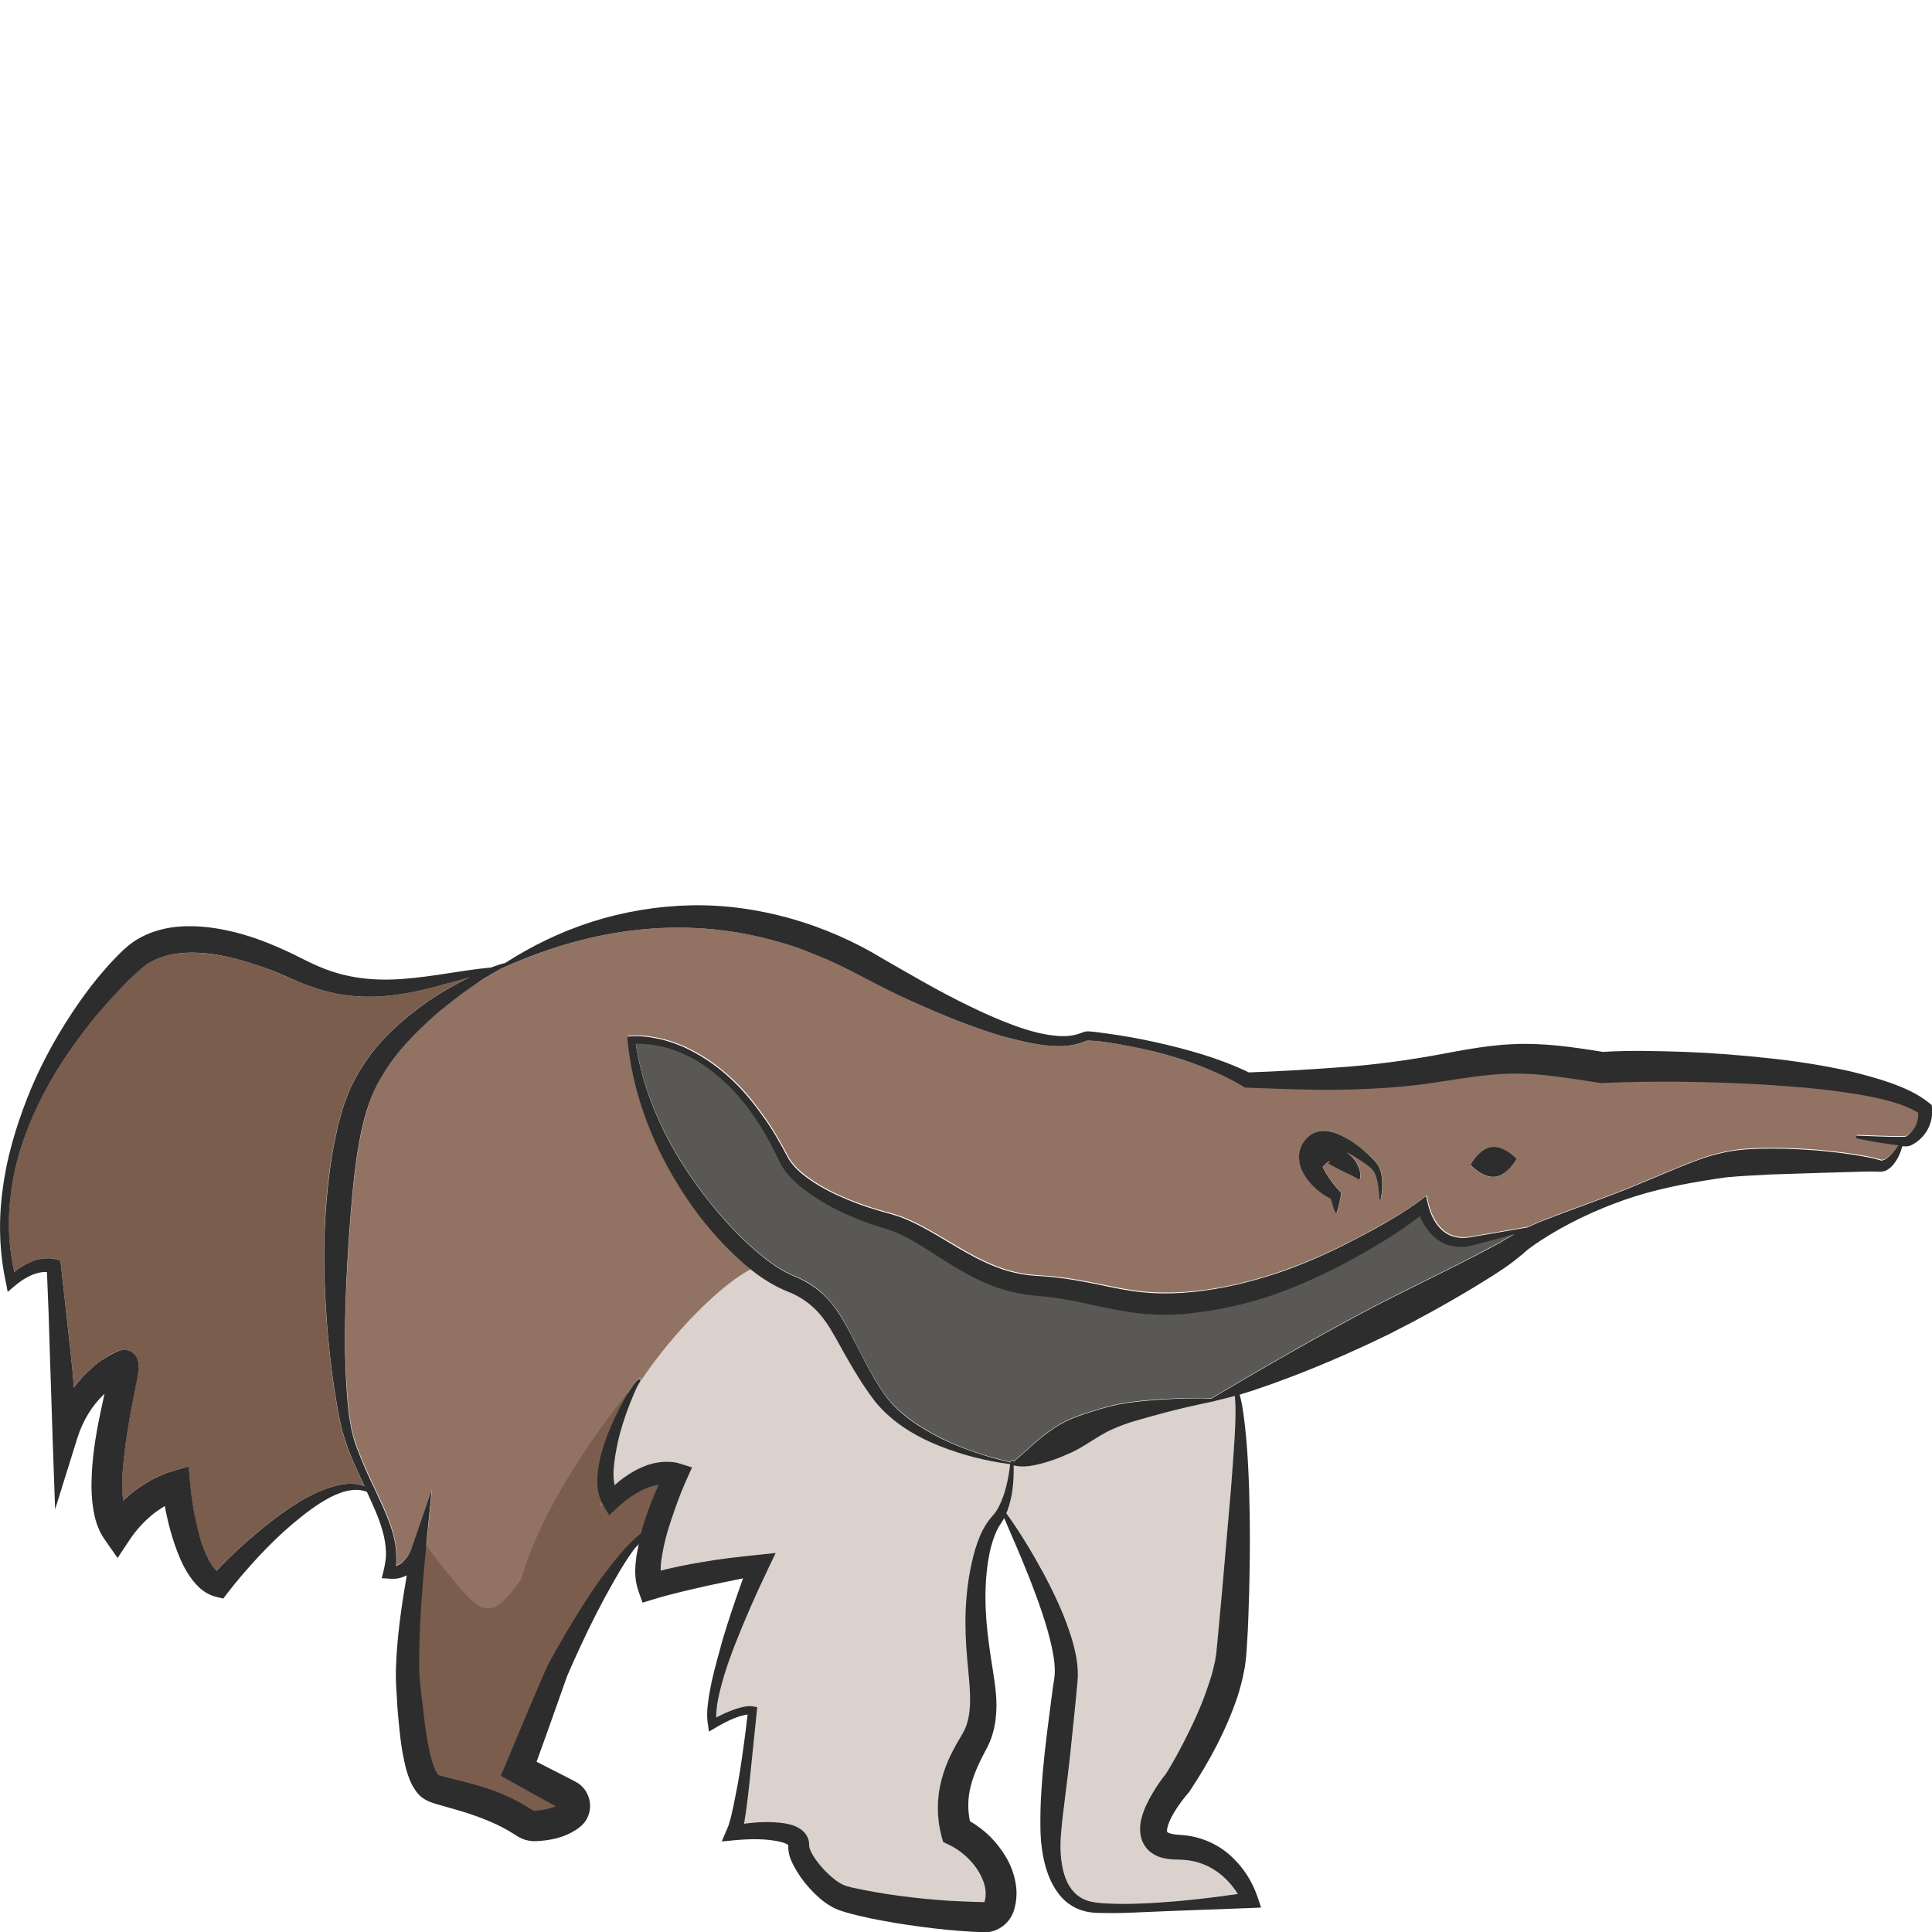 <?xml version="1.0" encoding="utf-8"?>
<!-- Generator: Adobe Illustrator 24.1.2, SVG Export Plug-In . SVG Version: 6.00 Build 0)  -->
<svg version="1.1" id="Layer_1" xmlns="http://www.w3.org/2000/svg" xmlns:xlink="http://www.w3.org/1999/xlink" x="0px" y="0px"
	 viewBox="0 0 128 128" style="enable-background:new 0 0 128 128;" xml:space="preserve">
<style type="text/css">
	.st0{fill:#595855;}
	.st1{fill:#917263;}
	.st2{fill:#7A5D4D;}
	.st3{fill:#DBD2CE;}
	.st4{fill:#2D2D2D;}
</style>
<g>
	<path class="st0" d="M95.23,82.1c-0.54-0.41-0.92-0.94-1.17-1.54c-1.42,1.12-2.93,2-4.48,2.85c-1.7,0.93-3.48,1.75-5.33,2.39
		c-1.85,0.64-3.79,1.05-5.76,1.22c-0.99,0.09-1.99,0.07-2.98-0.03c-0.99-0.1-1.96-0.3-2.9-0.51c-0.94-0.21-1.84-0.41-2.76-0.53
		c-0.47-0.07-0.91-0.1-1.4-0.15c-0.51-0.04-1.02-0.13-1.51-0.26c-2-0.51-3.69-1.63-5.29-2.64c-0.8-0.51-1.6-0.99-2.43-1.33
		c-0.21-0.07-0.41-0.14-0.64-0.22c-0.23-0.07-0.47-0.14-0.7-0.22c-0.47-0.15-0.92-0.33-1.37-0.52c-0.9-0.39-1.78-0.84-2.61-1.38
		c-0.81-0.56-1.63-1.17-2.17-2.11l-0.01-0.01l-0.01-0.01c-0.49-1.02-0.99-2.04-1.64-2.98c-0.63-0.94-1.36-1.81-2.19-2.57
		c-0.83-0.75-1.76-1.41-2.79-1.84c-0.94-0.4-1.97-0.62-2.97-0.58c0.48,3.17,1.84,6.14,3.61,8.75c0.92,1.34,1.94,2.61,3.07,3.77
		c0.56,0.58,1.16,1.12,1.78,1.62c0.62,0.49,1.28,0.94,1.96,1.22c0.82,0.32,1.62,0.81,2.24,1.48c0.63,0.66,1.08,1.43,1.47,2.17
		c0.78,1.48,1.47,2.98,2.4,4.29c0.94,1.26,2.34,2.16,3.78,2.88c1.43,0.7,2.97,1.2,4.54,1.55c0-0.01,0-0.02,0-0.03l0-0.01
		c0.01-0.05,0.05-0.09,0.11-0.09c0.04,0.01,0.08,0.04,0.08,0.08c0.89-0.74,1.68-1.57,2.67-2.21c0.98-0.69,2.2-1.01,3.39-1.37
		c1.23-0.35,2.42-0.43,3.6-0.53c1.15-0.06,2.28-0.11,3.43-0.07c3.59-2.12,7.17-4.18,10.83-6.11c1.85-0.95,3.72-1.86,5.57-2.79
		c0.92-0.47,1.84-0.95,2.73-1.43l0.62-0.37c0.12-0.07,0.24-0.14,0.35-0.21l-2.7,0.71C96.9,82.69,95.93,82.63,95.23,82.1z"/>
	<path class="st1" d="M25.36,71.21c-0.95,1.51-1.35,3.26-1.66,5.11c-0.28,1.84-0.44,3.72-0.56,5.6c-0.26,3.76-0.43,7.59-0.05,11.35
		c0.04,0.47,0.14,0.93,0.21,1.39l0.17,0.66c0.06,0.22,0.16,0.44,0.23,0.66c0.33,0.88,0.72,1.75,1.13,2.6
		c0.41,0.86,0.83,1.73,1.13,2.68c0.25,0.76,0.37,1.61,0.3,2.45c0.01,0,0.02,0,0.03-0.01c0.14-0.06,0.28-0.13,0.4-0.24
		c0.12-0.11,0.23-0.24,0.33-0.38c0.09-0.14,0.19-0.32,0.23-0.45l1.37-3.97l-0.41,4.23c-0.25,2.56-0.44,5.18-0.42,7.68
		c0.01,0.31,0.03,0.6,0.06,0.9l0.11,0.97l0.23,1.91c0.09,0.63,0.19,1.25,0.33,1.83c0.07,0.29,0.15,0.57,0.25,0.82
		c0.09,0.26,0.22,0.45,0.29,0.55c0.01,0,0.02,0.01,0.02,0.02c0.12,0.04,0.24,0.08,0.38,0.11l0.91,0.23
		c0.63,0.16,1.28,0.33,1.93,0.54c0.65,0.21,1.29,0.48,1.91,0.8c0.31,0.16,0.62,0.34,0.92,0.53l0.19,0.12
		c0.02,0.01,0.04,0.02,0.05,0.02c0.04,0.01,0,0.01,0.06,0.01c0.52-0.03,1.02-0.13,1.41-0.3l-1.2-0.66l-1.69-0.94l-0.75-0.42
		l0.32-0.75c0.6-1.42,1.18-2.85,1.79-4.27l0.92-2.14c0.37-0.72,0.75-1.37,1.14-2.05c0.78-1.34,1.59-2.66,2.51-3.92
		c0.79-1.03,1.58-2.1,2.61-2.93c0.05-0.17,0.09-0.34,0.14-0.51c0.2-0.65,0.42-1.28,0.68-1.9c0.11-0.27,0.23-0.54,0.35-0.81
		c-0.3,0.05-0.6,0.14-0.9,0.26c-0.33,0.13-0.64,0.33-0.94,0.53c-0.3,0.21-0.59,0.46-0.88,0.71l-0.56,0.51l-0.36-0.59
		c-0.51-0.85-0.46-1.71-0.37-2.45c0.11-0.76,0.31-1.47,0.57-2.15c0.26-0.68,0.56-1.34,0.89-1.98c0.17-0.32,0.33-0.64,0.53-0.94
		c0.1-0.15,0.19-0.3,0.3-0.45c0.05-0.07,0.1-0.15,0.16-0.22l0.09-0.11c0.04-0.04,0.1-0.09,0.15-0.12c0.03-0.02,0.08-0.01,0.1,0.02
		c0.01,0.02,0.01,0.04,0.01,0.06l-0.04,0.1c-0.01,0.03-0.02,0.04-0.04,0.07l-0.06,0.11c-0.04,0.07-0.08,0.15-0.12,0.23
		c-0.08,0.16-0.14,0.32-0.21,0.48c-0.13,0.33-0.27,0.65-0.39,0.98c-0.24,0.66-0.45,1.33-0.61,2c-0.15,0.67-0.27,1.35-0.31,2.01
		c-0.02,0.34,0,0.67,0.07,0.97c0.1-0.1,0.21-0.19,0.32-0.28c0.35-0.27,0.71-0.54,1.13-0.74c0.41-0.21,0.85-0.39,1.33-0.47
		c0.24-0.04,0.49-0.07,0.74-0.06c0.27,0.01,0.48,0.01,0.85,0.13l0.76,0.24l-0.36,0.8c-0.25,0.56-0.49,1.16-0.7,1.75
		c-0.21,0.59-0.42,1.19-0.59,1.79c-0.17,0.6-0.3,1.2-0.38,1.78c-0.04,0.25-0.05,0.49-0.05,0.72c0.91-0.23,1.81-0.41,2.71-0.56
		c1.22-0.22,2.44-0.35,3.67-0.48l1.24-0.13l-0.52,1.09c-0.79,1.64-1.53,3.33-2.2,5.04c-0.33,0.85-0.64,1.72-0.87,2.6
		c-0.19,0.72-0.36,1.48-0.35,2.17c0.29-0.15,0.59-0.3,0.9-0.42c0.23-0.09,0.47-0.18,0.72-0.24c0.12-0.03,0.25-0.06,0.39-0.08
		c0.15-0.01,0.25-0.03,0.47,0.01l0.24,0.05l-0.03,0.27l-0.42,4.09c-0.07,0.68-0.14,1.36-0.23,2.05c-0.04,0.34-0.09,0.69-0.15,1.03
		c-0.02,0.09-0.04,0.19-0.05,0.28c0.88-0.12,1.78-0.17,2.75-0.02c0.32,0.07,0.65,0.13,1.02,0.39c0.18,0.13,0.4,0.35,0.5,0.68
		c0.05,0.15,0.05,0.33,0.05,0.46c0.01,0.02,0.01,0.02,0.01,0.04c0.02,0.11,0.12,0.33,0.23,0.52c0.11,0.2,0.26,0.4,0.41,0.59
		c0.31,0.38,0.67,0.74,1.04,1.03c0.19,0.14,0.38,0.27,0.56,0.35c0.09,0.05,0.18,0.07,0.26,0.1c0.11,0.03,0.23,0.06,0.35,0.09
		c1.02,0.22,2.09,0.41,3.16,0.55c1.07,0.14,2.15,0.25,3.22,0.32c0.54,0.04,1.07,0.06,1.61,0.07l0.76,0.01
		c0.01,0,0.02-0.01,0.03-0.03c0-0.01,0.01-0.02,0.01-0.03c0-0.02,0.03-0.15,0.05-0.22c0.01-0.17,0.03-0.35,0-0.53
		c-0.05-0.37-0.19-0.78-0.42-1.16c-0.44-0.77-1.18-1.43-1.94-1.8l-0.45-0.22l-0.12-0.45c-0.3-1.17-0.3-2.47,0.01-3.63
		c0.15-0.58,0.36-1.14,0.61-1.66c0.13-0.26,0.26-0.51,0.4-0.76l0.39-0.67c0.86-1.43,0.38-3.57,0.25-5.72
		c-0.15-2.17-0.03-4.38,0.59-6.5c0.17-0.53,0.36-1.06,0.66-1.55c0.07-0.12,0.16-0.24,0.24-0.36l0.27-0.33
		c0.15-0.17,0.28-0.37,0.4-0.59c0.42-0.83,0.63-1.83,0.75-2.81c-1.61-0.2-3.2-0.61-4.73-1.22c-1.55-0.62-3.05-1.51-4.18-2.87
		c-1.05-1.36-1.87-2.85-2.66-4.28c-0.4-0.71-0.82-1.38-1.36-1.9c-0.53-0.53-1.17-0.92-1.89-1.19c-1.69-0.71-2.95-1.87-4.15-3.08
		c-1.18-1.23-2.21-2.58-3.08-4.03c-1.76-2.88-2.98-6.13-3.3-9.5l-0.02-0.25l0.24-0.02c0.6-0.04,1.18,0.03,1.76,0.15
		c0.58,0.11,1.13,0.3,1.67,0.53c1.06,0.47,2.05,1.12,2.92,1.89c0.88,0.76,1.64,1.66,2.31,2.61c0.7,0.93,1.26,1.95,1.81,2.98
		l-0.01-0.02c0.46,0.74,1.25,1.29,2.03,1.77c0.8,0.47,1.66,0.86,2.54,1.18c0.44,0.16,0.88,0.31,1.33,0.44
		c0.22,0.07,0.45,0.13,0.67,0.19c0.23,0.06,0.49,0.14,0.73,0.22c0.96,0.35,1.83,0.84,2.66,1.33c1.66,0.99,3.25,1.99,5,2.39
		c0.44,0.1,0.88,0.17,1.32,0.2c0.46,0.04,0.98,0.06,1.46,0.12c0.98,0.11,1.95,0.3,2.89,0.49c0.94,0.2,1.85,0.38,2.76,0.48
		c0.91,0.09,1.83,0.09,2.75,0.04c1.85-0.13,3.69-0.51,5.47-1.06c1.79-0.55,3.54-1.28,5.23-2.13c0.85-0.43,1.69-0.87,2.51-1.34
		c0.82-0.46,1.65-0.96,2.37-1.51l0.5-0.37l0.14,0.59c0.15,0.64,0.5,1.33,1,1.74c0.51,0.43,1.21,0.53,1.92,0.38l3.66-0.63
		c0.34-0.16,0.69-0.31,1.03-0.45c1.98-0.77,3.96-1.44,5.9-2.23l2.92-1.22c0.99-0.4,1.96-0.8,3.06-1.04c1.1-0.25,2.16-0.28,3.23-0.28
		c1.06-0.01,2.11,0.05,3.16,0.13c1.05,0.1,2.09,0.22,3.14,0.42c0.27,0.05,0.52,0.11,0.81,0.19c0.09,0.02,0.1,0.04,0.13,0.04
		c0.03,0.01,0.06,0.01,0.09,0.01c0.07-0.01,0.16-0.04,0.25-0.09c0.32-0.2,0.61-0.55,0.85-0.92c-0.93-0.11-1.83-0.28-2.73-0.45
		c-0.05-0.01-0.09-0.06-0.08-0.11c0.01-0.05,0.05-0.08,0.1-0.08c0.99,0.03,1.99,0.09,2.96,0.08c0.06,0,0.12,0,0.17-0.01l0.07-0.01
		c0-0.01-0.01,0,0.01,0c0.05-0.03,0.15-0.1,0.22-0.16c0.16-0.14,0.29-0.31,0.39-0.49c0.17-0.29,0.22-0.61,0.2-0.93
		c-0.64-0.39-1.41-0.65-2.19-0.85c-0.85-0.22-1.73-0.37-2.61-0.49c-1.76-0.27-3.55-0.4-5.35-0.52c-1.79-0.11-3.59-0.15-5.39-0.19
		c-1.79-0.02-3.6,0-5.36,0.08l-0.12,0.01l-0.1-0.02c-0.96-0.16-1.92-0.31-2.87-0.42c-0.95-0.12-1.88-0.2-2.81-0.19
		c-1.86,0.01-3.75,0.39-5.75,0.67c-1.99,0.27-3.99,0.37-5.98,0.4c-1.99,0.02-3.96-0.07-5.93-0.14l-0.14,0L82.39,72
		c-1.82-1.06-3.85-1.81-5.93-2.34c-1.04-0.26-2.1-0.46-3.16-0.61c-0.27-0.03-0.53-0.06-0.8-0.09c-0.13-0.01-0.27-0.02-0.38-0.02
		c-0.08,0-0.06,0-0.11,0.01l-0.17,0.06c-0.53,0.23-1.14,0.3-1.71,0.3c-1.14-0.01-2.23-0.27-3.3-0.55c-1.07-0.29-2.11-0.65-3.13-1.04
		c-1.03-0.39-2.04-0.82-3.03-1.27c-1-0.45-1.99-0.92-2.95-1.43c-0.98-0.51-1.88-0.99-2.85-1.42c-0.97-0.4-1.94-0.81-2.94-1.1
		c-2-0.61-4.08-0.96-6.18-1.03c-4.21-0.14-8.43,0.84-12.39,2.64c-0.01,0.01-0.03,0-0.04,0c-0.3,0.15-0.63,0.35-0.92,0.53
		c-0.4,0.24-0.8,0.5-1.19,0.76c-0.78,0.53-1.5,1.12-2.22,1.71C27.58,68.33,26.27,69.66,25.36,71.21z M98.82,76
		c0.84-0.11,1.65,0.79,1.65,0.79s-0.56,1.07-1.41,1.18c-0.84,0.11-1.65-0.79-1.65-0.79S97.98,76.11,98.82,76z M86.12,76.25
		c0.02-0.17,0.12-0.34,0.19-0.5c0.1-0.14,0.19-0.28,0.33-0.4c0.25-0.25,0.62-0.39,0.94-0.42c0.32-0.02,0.61,0.03,0.86,0.12
		c1,0.36,1.72,0.97,2.41,1.62c0.17,0.18,0.33,0.32,0.49,0.58c0.13,0.24,0.19,0.49,0.22,0.74c0.06,0.49,0.02,0.96-0.06,1.42
		c-0.01,0.04-0.04,0.06-0.07,0.05c-0.03-0.01-0.05-0.03-0.05-0.06v0c0-0.45-0.05-0.91-0.17-1.33c-0.06-0.21-0.15-0.4-0.26-0.55
		c-0.1-0.12-0.3-0.27-0.47-0.4c-0.39-0.28-0.81-0.55-1.24-0.77c0.22,0.17,0.42,0.35,0.58,0.59c0.12,0.17,0.21,0.37,0.27,0.58
		c0.05,0.22,0.09,0.46-0.02,0.67c-0.34-0.27-0.64-0.35-0.93-0.5c-0.29-0.14-0.57-0.29-0.83-0.43l-0.33-0.18
		c-0.03-0.02-0.02-0.01-0.01-0.02c-0.02,0,0.14-0.03,0.13-0.06c0.02-0.03-0.01-0.04-0.05-0.03c-0.08,0.03-0.21,0.13-0.32,0.25
		c-0.03,0.03-0.06,0.07-0.09,0.1c0.25,0.51,0.65,1.07,1.02,1.48l0.21,0.24l-0.01,0.08c-0.07,0.41-0.15,0.81-0.28,1.2
		c-0.01,0.04-0.05,0.05-0.08,0.04c-0.02-0.01-0.03-0.02-0.04-0.04l0-0.01c-0.12-0.3-0.21-0.6-0.29-0.89
		c-0.47-0.22-0.81-0.49-1.15-0.82c-0.35-0.37-0.68-0.8-0.86-1.38C86.08,76.93,86.03,76.6,86.12,76.25z"/>
	<path class="st2" d="M0.95,84.28c0.06-0.05,0.12-0.11,0.19-0.16c0.23-0.16,0.47-0.32,0.74-0.44c0.27-0.12,0.55-0.22,0.86-0.28
		c0.32-0.04,0.59-0.08,1,0.04L4,83.51l0.04,0.33l0.62,5.58c0.09,0.83,0.17,1.66,0.24,2.49c0.33-0.45,0.7-0.86,1.12-1.23
		c0.31-0.27,0.64-0.53,0.99-0.75c0.18-0.11,0.36-0.22,0.56-0.31l0.16-0.07l0.09-0.04l0.05-0.02l0.02-0.01l0.01,0l0.01,0
		c0.04-0.01,0.09-0.03,0.13-0.03c0.19-0.03,0.39-0.01,0.55,0.06c0.17,0.07,0.37,0.26,0.43,0.37c0.08,0.12,0.15,0.34,0.14,0.36
		c0.03,0.15,0.02,0.2,0.02,0.26c0,0.1-0.01,0.17-0.01,0.24c-0.06,0.47-0.13,0.8-0.2,1.17l-0.21,1.08c-0.28,1.42-0.5,2.84-0.62,4.23
		c-0.05,0.69-0.07,1.38-0.01,2.02c0.01,0.06,0.02,0.12,0.02,0.18c0.23-0.22,0.46-0.42,0.71-0.61c0.37-0.29,0.77-0.54,1.18-0.77
		c0.43-0.23,0.81-0.41,1.36-0.57l1.09-0.32l0.1,1.15c0.05,0.57,0.13,1.19,0.24,1.78c0.1,0.59,0.23,1.18,0.4,1.74
		c0.17,0.56,0.36,1.11,0.61,1.57c0.15,0.28,0.32,0.51,0.5,0.68c0.6-0.65,1.22-1.24,1.87-1.82c0.81-0.72,1.64-1.41,2.53-2.04
		c0.88-0.63,1.83-1.19,2.87-1.58c0.52-0.19,1.07-0.33,1.64-0.33c0.3,0,0.61,0.06,0.89,0.17c-0.34-0.74-0.7-1.48-1-2.25
		c-0.18-0.44-0.33-0.92-0.47-1.4c-0.1-0.48-0.23-0.95-0.3-1.43c-0.35-1.91-0.57-3.83-0.72-5.75c-0.14-1.93-0.23-3.86-0.16-5.8
		c0.06-1.94,0.23-3.87,0.59-5.81l0.3-1.45c0.14-0.48,0.25-0.96,0.42-1.44c0.19-0.47,0.34-0.97,0.59-1.41
		c0.12-0.23,0.23-0.46,0.36-0.68l0.41-0.64c1.14-1.68,2.65-2.99,4.23-4.1c0.8-0.55,1.64-1.02,2.5-1.46c0.07-0.04,0.14-0.07,0.21-0.1
		c-0.38,0.11-0.76,0.21-1.15,0.32c-0.98,0.27-1.97,0.55-2.99,0.73c-1.02,0.18-2.08,0.28-3.15,0.22c-1.07-0.06-2.13-0.28-3.14-0.63
		c-0.51-0.16-1.01-0.4-1.47-0.59c-0.45-0.2-0.91-0.4-1.36-0.57c-0.92-0.35-1.85-0.63-2.79-0.84c-1.85-0.4-3.86-0.44-5.25,0.45
		c-0.32,0.21-0.7,0.55-1.05,0.88c-0.35,0.33-0.7,0.69-1.03,1.05c-0.68,0.72-1.33,1.48-1.95,2.27c-1.23,1.58-2.32,3.28-3.22,5.08
		c-0.88,1.81-1.53,3.75-1.81,5.75c-0.14,1-0.19,2.01-0.14,3.01C0.66,82.69,0.78,83.49,0.95,84.28z"/>
	<path class="st3" d="M50.29,83.87c-2.22,0.61-8.35,6.74-10.1,12.05c-0.34,3,0.27,3.54,0.27,3.54s3.3-1.97,4.24-1.7
		c-1.48,2.45-2.36,6.47-1.82,7.22c3.3-0.82,7.27-1.29,7.54-1.09c-1.35,1.5-3.7,8.37-3.1,10.21c1.68-0.68,2.49-0.68,2.49-0.68
		s-0.47,6.94-1.08,7.76c2.36,0.07,3.7,0.07,4.24,1.97c1.28,1.57,6.26,3.95,9.15,3.54s4.38,1.02,4.38-0.75c0-1.77-3.23-4.22-3.5-5.17
		c0.34-1.43,2.89-5.45,2.36-7.15c-0.54-1.7-1.39-10.07-0.09-11.85c1.31-1.78,1.75-4.35,1.66-4.77c-0.89-0.22-5-1.15-6.89-2.75
		c-1.89-1.59-5.01-7.76-6.68-8.62C51.71,84.77,50.29,83.87,50.29,83.87z"/>
	<path class="st2" d="M41.63,92.26c-0.08,0.09-0.18,0.2-0.29,0.34c-1.43,1.74-5.48,7.24-6.79,12c-1.6,2.29-2.36,2.57-3.86,0.86
		c-1.51-1.72-2.64-3.34-2.64-3.34s-1.51,10.96-0.85,13.15c0.66,2.19,1.32,2.95,3.39,3.53c2.07,0.57,4.99,2,4.99,2l2.26-1.43
		l-3.2-2.57l5.75-12.86l3.11-2.57l0.66-3.91l-4.43,2.38L41.63,92.26z"/>
	<path class="st3" d="M80.41,92.83c-0.01,0-0.01,0.01-0.02,0.01c-1.15,0.24-2.3,0.49-3.42,0.8c-0.56,0.15-1.13,0.3-1.68,0.47
		c-0.57,0.16-1.05,0.34-1.57,0.57c-1.02,0.44-1.9,1.21-2.97,1.65c-0.53,0.23-1.09,0.45-1.69,0.61c-0.58,0.15-1.23,0.3-1.89,0.14
		c0.03,0.99-0.05,2-0.41,2.98c-0.02,0.06-0.05,0.12-0.08,0.18c0.88,1.24,1.68,2.54,2.41,3.88c0.78,1.45,1.48,2.96,1.98,4.6
		c0.22,0.82,0.42,1.72,0.33,2.7c-0.06,0.82-0.16,1.63-0.24,2.44c-0.16,1.62-0.33,3.24-0.54,4.85c-0.09,0.8-0.2,1.61-0.28,2.4
		c-0.08,0.77-0.1,1.54,0.01,2.29c0.11,0.74,0.35,1.46,0.83,1.96c0.23,0.25,0.53,0.44,0.87,0.55c0.33,0.11,0.72,0.15,1.11,0.18
		c1.58,0.09,3.2-0.01,4.81-0.14c1.35-0.12,2.7-0.29,4.05-0.48c-0.36-0.58-0.84-1.11-1.38-1.48c-0.72-0.51-1.54-0.77-2.41-0.79
		c-0.18-0.01-0.52,0.01-0.83-0.05c-0.32-0.05-0.68-0.13-1.06-0.38c-0.38-0.24-0.69-0.75-0.76-1.19c-0.08-0.45-0.01-0.81,0.06-1.14
		c0.17-0.64,0.43-1.15,0.72-1.63c0.29-0.49,0.58-0.92,0.95-1.37l-0.07,0.1c0.55-0.9,1.08-1.88,1.55-2.84
		c0.48-0.97,0.91-1.96,1.24-2.96c0.18-0.5,0.33-0.99,0.43-1.49c0.07-0.25,0.09-0.49,0.13-0.73c0.04-0.25,0.06-0.54,0.08-0.81
		l0.31-3.34l0.58-6.69c0.09-1.11,0.17-2.23,0.24-3.34c0.05-0.96,0.11-1.93,0.03-2.88C81.36,92.61,80.89,92.73,80.41,92.83z"/>
	<path class="st4" d="M0.51,85.59l0.46-0.39c0.19-0.16,0.39-0.31,0.59-0.44c0.21-0.12,0.42-0.24,0.63-0.32
		c0.22-0.08,0.44-0.14,0.65-0.16c0.09-0.01,0.18-0.01,0.27,0c0.08,1.75,0.14,3.5,0.19,5.24l0.18,5.59L3.65,100l1.47-4.71
		c0.35-1.13,0.96-2.16,1.8-2.94l-0.05,0.24c-0.32,1.45-0.63,2.93-0.75,4.47c-0.06,0.77-0.09,1.56-0.01,2.38
		c0.09,0.81,0.23,1.71,0.84,2.58l0.84,1.2L8.6,102c0.41-0.61,0.9-1.16,1.47-1.63c0.27-0.22,0.55-0.41,0.85-0.59
		c0.04,0.22,0.08,0.43,0.13,0.65c0.14,0.64,0.31,1.28,0.53,1.91c0.22,0.63,0.47,1.27,0.86,1.89c0.19,0.31,0.42,0.61,0.71,0.9
		c0.29,0.28,0.68,0.54,1.15,0.66l0.49,0.12l0.3-0.39c0.6-0.79,1.31-1.6,2.01-2.36c0.71-0.76,1.46-1.5,2.25-2.17
		c0.79-0.66,1.61-1.31,2.51-1.78c0.45-0.23,0.93-0.42,1.41-0.48c0.35-0.05,0.71-0.02,1.04,0.11c0,0,0,0,0,0
		c0.39,0.87,0.8,1.72,1.04,2.61c0.13,0.44,0.2,0.89,0.22,1.33c0.02,0.45-0.06,0.88-0.16,1.3l-0.12,0.48l0.48,0.03
		c0.26,0.02,0.52,0.02,0.78-0.06c0.14-0.04,0.27-0.09,0.4-0.16c-0.35,2.03-0.65,4.07-0.72,6.2c-0.01,0.34,0,0.7,0.01,1.04l0.06,0.97
		c0.03,0.65,0.09,1.31,0.16,1.97c0.07,0.66,0.15,1.33,0.3,2.02c0.07,0.34,0.15,0.69,0.28,1.06c0.12,0.36,0.29,0.75,0.61,1.16
		c0.1,0.11,0.19,0.21,0.31,0.3c0.14,0.1,0.3,0.19,0.45,0.26c0.18,0.07,0.35,0.13,0.52,0.18l0.95,0.27c0.61,0.17,1.2,0.35,1.77,0.56
		c0.57,0.21,1.12,0.44,1.64,0.71c0.26,0.14,0.51,0.28,0.76,0.44l0.22,0.14c0.12,0.07,0.25,0.14,0.38,0.19
		c0.26,0.11,0.62,0.16,0.89,0.14c0.73-0.04,1.5-0.15,2.26-0.54c0.19-0.1,0.38-0.21,0.56-0.35c0.03-0.02,0.11-0.09,0.18-0.15
		c0.07-0.06,0.13-0.14,0.19-0.21c0.12-0.15,0.21-0.33,0.27-0.51c0.25-0.72-0.01-1.56-0.61-2.01c-0.07-0.06-0.15-0.1-0.23-0.15
		l-0.11-0.06l-0.21-0.11l-0.43-0.22l-0.86-0.44l-1-0.51c0.42-1.17,0.85-2.34,1.26-3.52l0.76-2.15c0.29-0.67,0.61-1.39,0.93-2.07
		c0.64-1.38,1.33-2.74,2.08-4.06c0.53-0.94,1.08-1.87,1.76-2.7c-0.06,0.28-0.12,0.55-0.17,0.84c-0.09,0.71-0.18,1.46,0.13,2.36
		l0.27,0.76l0.79-0.24c1.11-0.34,2.29-0.6,3.46-0.87c0.8-0.17,1.6-0.34,2.41-0.5c-0.49,1.36-0.96,2.73-1.37,4.12
		c-0.25,0.9-0.5,1.8-0.71,2.72c-0.09,0.46-0.19,0.93-0.24,1.4c-0.07,0.47-0.09,0.97,0,1.49l0.06,0.42l0.38-0.22
		c0.4-0.24,0.81-0.46,1.24-0.64c0.21-0.08,0.43-0.16,0.64-0.21c0.1-0.03,0.2-0.04,0.3-0.06c-0.14,1.24-0.31,2.49-0.5,3.72
		c-0.11,0.67-0.23,1.34-0.37,2c-0.06,0.33-0.14,0.66-0.21,0.98c-0.04,0.16-0.08,0.32-0.13,0.47c-0.02,0.07-0.04,0.15-0.07,0.22
		l-0.07,0.17L47.82,122l0.86-0.08c1.05-0.1,2.16-0.11,3.08,0.12c0.2,0.05,0.38,0.13,0.47,0.2c0,0.11-0.01,0.22,0,0.31
		c0.05,0.44,0.19,0.74,0.34,1.03c0.15,0.29,0.32,0.55,0.49,0.81c0.36,0.5,0.77,0.95,1.24,1.37c0.24,0.2,0.5,0.4,0.81,0.57
		c0.15,0.09,0.32,0.16,0.5,0.23c0.16,0.05,0.3,0.1,0.44,0.14c1.12,0.32,2.21,0.52,3.32,0.71c1.11,0.18,2.22,0.33,3.33,0.44
		c0.56,0.05,1.12,0.1,1.68,0.13l0.88,0.04c0.54,0,1.07-0.25,1.44-0.64c0.18-0.19,0.33-0.42,0.43-0.68c0.09-0.24,0.11-0.39,0.16-0.59
		c0.06-0.38,0.08-0.76,0.03-1.13c-0.09-0.73-0.34-1.39-0.68-1.96c-0.59-0.99-1.39-1.79-2.38-2.36c-0.15-0.74-0.15-1.48,0.03-2.23
		c0.1-0.44,0.26-0.88,0.45-1.32c0.1-0.22,0.2-0.44,0.31-0.66l0.37-0.71c0.59-1.15,0.66-2.47,0.56-3.57
		c-0.11-1.12-0.32-2.15-0.45-3.17c-0.28-2.03-0.37-4.11,0.03-6.1c0.1-0.49,0.25-0.97,0.44-1.41c0.05-0.11,0.11-0.21,0.16-0.32
		l0.2-0.31c0.06-0.09,0.11-0.19,0.17-0.28c0.58,1.33,1.15,2.66,1.68,3.99c0.58,1.5,1.14,3.03,1.47,4.54
		c0.16,0.76,0.27,1.49,0.16,2.15c-0.13,0.81-0.22,1.62-0.33,2.43c-0.21,1.62-0.41,3.25-0.51,4.89c-0.06,0.82-0.08,1.65-0.07,2.49
		c0.01,0.86,0.1,1.73,0.34,2.59c0.24,0.84,0.64,1.71,1.36,2.33c0.36,0.3,0.79,0.52,1.23,0.63c0.45,0.12,0.88,0.12,1.29,0.12
		c0.82,0.02,1.64-0.01,2.45-0.05l2.43-0.1l4.86-0.18l0.66-0.03l-0.22-0.66c-0.37-1.1-0.97-2.03-1.83-2.8
		c-0.85-0.77-2-1.25-3.14-1.34c-0.32-0.03-0.49-0.03-0.67-0.07c-0.17-0.03-0.31-0.09-0.35-0.13c-0.04-0.04,0-0.01-0.02-0.07
		c-0.01-0.06,0.01-0.2,0.06-0.37c0.22-0.69,0.82-1.54,1.39-2.2l0.04-0.05l0.03-0.05c1.29-1.95,2.37-3.95,3.14-6.21
		c0.18-0.56,0.34-1.15,0.45-1.76c0.07-0.3,0.09-0.62,0.13-0.93c0.03-0.31,0.04-0.57,0.06-0.86c0.08-1.13,0.1-2.25,0.14-3.38
		c0.06-2.25,0.07-4.51,0-6.76c-0.04-1.13-0.09-2.26-0.19-3.39c-0.05-0.56-0.11-1.13-0.19-1.69c-0.06-0.42-0.13-0.85-0.25-1.26
		c1.4-0.42,2.77-0.93,4.13-1.46c1.95-0.77,3.87-1.62,5.75-2.54c1.87-0.94,3.71-1.95,5.52-3.04c0.9-0.55,1.81-1.09,2.68-1.74
		c0.22-0.17,0.46-0.36,0.66-0.53c0.18-0.15,0.34-0.31,0.55-0.45c0.4-0.3,0.83-0.57,1.27-0.84c1.77-1.07,3.69-1.92,5.67-2.55
		c1.97-0.61,4.08-0.98,6.02-1.25c0.96-0.09,1.98-0.14,3-0.19l3.09-0.1l3.1-0.09c0.25,0,0.52-0.01,0.74,0
		c0.04-0.01,0.15,0.02,0.26,0.01c0.1,0,0.2-0.02,0.3-0.05c0.18-0.07,0.32-0.17,0.44-0.28c0.4-0.42,0.59-0.89,0.73-1.36
		c0.06,0,0.11,0.01,0.18,0.01l0.11,0c0.06-0.01,0.13-0.01,0.18-0.03c0.18-0.07,0.29-0.14,0.41-0.22c0.24-0.16,0.45-0.36,0.62-0.6
		c0.36-0.47,0.52-1.11,0.46-1.71l-0.02-0.18l-0.16-0.13c-0.8-0.65-1.7-1.02-2.58-1.34c-0.89-0.31-1.79-0.55-2.69-0.77
		c-1.81-0.4-3.63-0.68-5.46-0.87c-1.83-0.2-3.65-0.34-5.49-0.41c-1.8-0.06-3.58-0.11-5.41,0c-1.92-0.31-3.9-0.61-5.95-0.51
		c-2.08,0.08-4.06,0.56-5.95,0.87c-1.91,0.32-3.83,0.55-5.78,0.68c-1.91,0.14-3.84,0.25-5.77,0.32c-1.97-0.95-4.05-1.52-6.13-1.99
		c-1.07-0.24-2.14-0.43-3.22-0.58c-0.27-0.04-0.54-0.07-0.82-0.11c-0.14-0.01-0.27-0.03-0.43-0.04c-0.05-0.01-0.21,0-0.29,0.03
		l-0.21,0.07c-0.47,0.19-0.96,0.24-1.48,0.21c-1.03-0.07-2.06-0.36-3.05-0.73c-1-0.37-1.98-0.81-2.94-1.28
		c-1.93-0.93-3.79-2.03-5.66-3.1c-3.76-2.3-8.28-3.64-12.74-3.55c-2.23,0.05-4.45,0.42-6.55,1.09c-2.04,0.65-3.98,1.59-5.75,2.73
		c-0.33,0.08-0.64,0.19-0.94,0.3c-1.92,0.18-3.81,0.6-5.67,0.74c-1.97,0.18-3.92-0.02-5.69-0.79c-0.45-0.18-0.86-0.4-1.32-0.62
		c-0.46-0.24-0.94-0.46-1.42-0.67c-0.96-0.42-1.96-0.78-3-1.03c-1.04-0.25-2.12-0.4-3.24-0.36c-1.11,0.04-2.28,0.32-3.31,1
		c-0.53,0.36-0.88,0.73-1.26,1.12C7.22,63.9,6.88,64.3,6.54,64.7c-0.67,0.81-1.28,1.66-1.85,2.53c-1.15,1.75-2.13,3.6-2.89,5.53
		c-0.75,1.94-1.36,3.94-1.62,6.02c-0.29,2.06-0.23,4.18,0.22,6.24L0.51,85.59z M81.79,95.35c-0.07,1.11-0.15,2.23-0.24,3.34
		l-0.58,6.69l-0.31,3.34c-0.03,0.27-0.05,0.57-0.08,0.81c-0.04,0.24-0.06,0.48-0.13,0.73c-0.1,0.49-0.25,0.99-0.43,1.49
		c-0.33,1-0.76,1.99-1.24,2.96c-0.47,0.97-1,1.95-1.55,2.84l0.07-0.1c-0.37,0.45-0.66,0.88-0.95,1.37
		c-0.28,0.48-0.55,0.99-0.72,1.63c-0.08,0.32-0.14,0.69-0.06,1.14c0.06,0.44,0.37,0.95,0.76,1.19c0.38,0.26,0.73,0.33,1.06,0.38
		c0.32,0.05,0.65,0.04,0.83,0.05c0.86,0.02,1.69,0.28,2.41,0.79c0.53,0.37,1.02,0.9,1.38,1.48c-1.34,0.19-2.69,0.36-4.05,0.48
		c-1.6,0.13-3.22,0.23-4.81,0.14c-0.39-0.03-0.78-0.07-1.11-0.18c-0.33-0.11-0.63-0.3-0.87-0.55c-0.48-0.5-0.72-1.22-0.83-1.96
		c-0.11-0.74-0.09-1.51-0.01-2.29c0.07-0.79,0.19-1.59,0.28-2.4c0.21-1.61,0.38-3.23,0.54-4.85c0.08-0.81,0.17-1.62,0.24-2.44
		c0.09-0.97-0.1-1.87-0.33-2.7c-0.49-1.65-1.2-3.15-1.98-4.6c-0.73-1.34-1.52-2.64-2.41-3.88c0.03-0.06,0.06-0.12,0.08-0.18
		c0.36-0.99,0.43-1.99,0.41-2.98c0.66,0.16,1.32,0.01,1.89-0.14c0.6-0.16,1.16-0.37,1.69-0.61c1.08-0.44,1.95-1.21,2.97-1.65
		c0.52-0.23,0.99-0.41,1.57-0.57c0.56-0.17,1.12-0.32,1.68-0.47c1.13-0.31,2.27-0.56,3.42-0.8c0.01,0,0.02-0.01,0.02-0.01
		c0.47-0.11,0.95-0.23,1.41-0.36C81.9,93.42,81.84,94.39,81.79,95.35z M100,81.96l-0.62,0.37c-0.88,0.48-1.81,0.96-2.73,1.43
		c-1.85,0.93-3.72,1.84-5.57,2.79c-3.66,1.93-7.24,3.99-10.83,6.11c-1.14-0.05-2.28,0-3.43,0.07c-1.18,0.1-2.37,0.18-3.6,0.53
		c-1.19,0.36-2.4,0.68-3.39,1.37c-0.99,0.64-1.78,1.47-2.67,2.21c-0.01-0.04-0.04-0.08-0.08-0.08c-0.05-0.01-0.1,0.03-0.11,0.09
		l0,0.01c0,0.01,0,0.02,0,0.03c-1.57-0.36-3.11-0.86-4.54-1.55c-1.44-0.72-2.84-1.61-3.78-2.88c-0.93-1.31-1.61-2.81-2.4-4.29
		c-0.4-0.74-0.84-1.51-1.47-2.17c-0.62-0.66-1.43-1.16-2.24-1.48c-0.68-0.28-1.34-0.73-1.96-1.22c-0.62-0.5-1.22-1.04-1.78-1.62
		c-1.13-1.16-2.15-2.43-3.07-3.77c-1.78-2.61-3.13-5.59-3.61-8.75c1-0.04,2.03,0.19,2.97,0.58c1.03,0.43,1.96,1.08,2.79,1.84
		c0.84,0.75,1.56,1.63,2.19,2.57c0.64,0.93,1.15,1.95,1.64,2.98l0.01,0.01l0.01,0.01c0.54,0.94,1.36,1.55,2.17,2.11
		c0.83,0.55,1.7,1,2.61,1.38c0.45,0.19,0.91,0.37,1.37,0.52c0.23,0.08,0.47,0.15,0.7,0.22c0.23,0.07,0.43,0.14,0.64,0.22
		c0.83,0.33,1.63,0.82,2.43,1.33c1.6,1.02,3.29,2.14,5.29,2.64c0.5,0.12,1,0.21,1.51,0.26c0.49,0.05,0.93,0.08,1.4,0.15
		c0.92,0.12,1.83,0.32,2.76,0.53c0.94,0.2,1.91,0.4,2.9,0.51c0.99,0.1,2,0.12,2.98,0.03c1.97-0.18,3.9-0.59,5.76-1.22
		c1.85-0.64,3.63-1.46,5.33-2.39c1.54-0.85,3.06-1.74,4.48-2.85c0.26,0.6,0.63,1.14,1.17,1.54c0.7,0.53,1.67,0.59,2.42,0.35
		l2.7-0.71C100.23,81.82,100.11,81.89,100,81.96z M32.39,64.64c0.3-0.18,0.62-0.37,0.92-0.53c0.01,0,0.03,0,0.04,0
		c3.96-1.8,8.19-2.78,12.39-2.64c2.1,0.07,4.18,0.42,6.18,1.03c1.01,0.29,1.97,0.7,2.94,1.1c0.97,0.43,1.87,0.91,2.85,1.42
		c0.97,0.51,1.95,0.99,2.95,1.43c1,0.45,2.01,0.88,3.03,1.27c1.03,0.39,2.07,0.76,3.13,1.04c1.07,0.27,2.15,0.54,3.3,0.55
		c0.56,0,1.17-0.07,1.71-0.3l0.17-0.06c0.05-0.01,0.02-0.01,0.11-0.01c0.11,0,0.26,0.02,0.38,0.02c0.27,0.02,0.53,0.05,0.8,0.09
		c1.06,0.15,2.12,0.36,3.16,0.61c2.08,0.52,4.11,1.27,5.93,2.34l0.1,0.06l0.14,0c1.97,0.07,3.95,0.16,5.93,0.14
		c1.99-0.03,3.99-0.13,5.98-0.4c2-0.28,3.89-0.66,5.75-0.67c0.93-0.01,1.86,0.06,2.81,0.19c0.95,0.12,1.91,0.26,2.87,0.42l0.1,0.02
		l0.12-0.01c1.75-0.08,3.56-0.1,5.36-0.08c1.8,0.03,3.6,0.08,5.39,0.19c1.79,0.12,3.58,0.25,5.35,0.52
		c0.88,0.12,1.76,0.28,2.61,0.49c0.78,0.2,1.56,0.46,2.19,0.85c0.02,0.32-0.04,0.64-0.2,0.93c-0.1,0.18-0.24,0.34-0.39,0.49
		c-0.07,0.07-0.17,0.14-0.22,0.16c-0.01,0.01,0,0-0.01,0l-0.07,0.01c-0.05,0.01-0.11,0.01-0.17,0.01c-0.97,0.01-1.97-0.05-2.96-0.08
		c-0.05,0-0.09,0.03-0.1,0.08c-0.01,0.05,0.02,0.1,0.08,0.11c0.9,0.18,1.8,0.34,2.73,0.45c-0.25,0.37-0.54,0.73-0.85,0.92
		c-0.09,0.05-0.18,0.08-0.25,0.09c-0.03,0-0.06,0-0.09-0.01c-0.03-0.01-0.04-0.02-0.13-0.04c-0.29-0.09-0.54-0.14-0.81-0.19
		c-1.05-0.2-2.09-0.32-3.14-0.42c-1.05-0.08-2.1-0.14-3.16-0.13c-1.06,0-2.12,0.03-3.23,0.28c-1.1,0.24-2.07,0.64-3.06,1.04
		l-2.92,1.22c-1.94,0.79-3.92,1.46-5.9,2.23c-0.34,0.14-0.69,0.29-1.03,0.45l-3.66,0.63c-0.71,0.15-1.4,0.05-1.92-0.38
		c-0.51-0.41-0.85-1.1-1-1.74l-0.14-0.59l-0.5,0.37c-0.72,0.54-1.55,1.04-2.37,1.51c-0.82,0.47-1.67,0.91-2.51,1.34
		c-1.7,0.85-3.44,1.59-5.23,2.13c-1.79,0.55-3.63,0.93-5.47,1.06c-0.92,0.06-1.84,0.06-2.75-0.04c-0.91-0.09-1.82-0.28-2.76-0.48
		c-0.94-0.19-1.9-0.38-2.89-0.49c-0.48-0.06-1-0.09-1.46-0.12c-0.44-0.03-0.88-0.1-1.32-0.2c-1.75-0.4-3.35-1.4-5-2.39
		c-0.83-0.49-1.7-0.98-2.66-1.33c-0.24-0.07-0.5-0.16-0.73-0.22c-0.23-0.06-0.45-0.12-0.67-0.19c-0.45-0.13-0.89-0.28-1.33-0.44
		c-0.88-0.33-1.74-0.71-2.54-1.18c-0.79-0.48-1.57-1.03-2.03-1.77l0.01,0.02c-0.55-1.03-1.11-2.05-1.81-2.98
		c-0.67-0.95-1.43-1.84-2.31-2.61c-0.87-0.77-1.86-1.41-2.92-1.89c-0.54-0.22-1.09-0.42-1.67-0.53c-0.57-0.12-1.16-0.19-1.76-0.15
		l-0.24,0.02l0.02,0.25c0.32,3.37,1.54,6.62,3.3,9.5c0.88,1.45,1.91,2.8,3.08,4.03c1.19,1.21,2.46,2.37,4.15,3.08
		c0.72,0.27,1.36,0.67,1.89,1.19c0.54,0.52,0.96,1.19,1.36,1.9c0.8,1.44,1.61,2.92,2.66,4.28c1.13,1.35,2.63,2.25,4.18,2.87
		c1.53,0.61,3.11,1.02,4.73,1.22c-0.12,0.98-0.32,1.97-0.75,2.81c-0.11,0.22-0.24,0.42-0.4,0.59l-0.27,0.33
		c-0.08,0.12-0.17,0.24-0.24,0.36c-0.3,0.49-0.49,1.02-0.66,1.55c-0.61,2.12-0.74,4.33-0.59,6.5c0.13,2.14,0.61,4.29-0.25,5.72
		l-0.39,0.67c-0.14,0.24-0.27,0.5-0.4,0.76c-0.25,0.52-0.46,1.07-0.61,1.66c-0.31,1.17-0.31,2.47-0.01,3.63l0.12,0.45l0.45,0.22
		c0.76,0.37,1.5,1.04,1.94,1.8c0.22,0.38,0.37,0.78,0.42,1.16c0.03,0.19,0.01,0.36,0,0.53c-0.02,0.07-0.04,0.19-0.05,0.22
		c0,0.01,0,0.02-0.01,0.03c-0.01,0.02-0.02,0.02-0.03,0.03L64.46,126c-0.54-0.02-1.07-0.04-1.61-0.07
		c-1.07-0.07-2.15-0.18-3.22-0.32c-1.07-0.14-2.14-0.33-3.16-0.55c-0.13-0.03-0.25-0.06-0.35-0.09c-0.08-0.03-0.16-0.05-0.26-0.1
		c-0.18-0.08-0.38-0.21-0.56-0.35c-0.38-0.29-0.73-0.65-1.04-1.03c-0.15-0.19-0.3-0.39-0.41-0.59c-0.11-0.19-0.21-0.41-0.23-0.52
		c-0.01-0.03,0-0.03-0.01-0.04c0-0.13,0-0.32-0.05-0.46c-0.1-0.33-0.32-0.55-0.5-0.68c-0.38-0.26-0.71-0.33-1.02-0.39
		c-0.97-0.15-1.86-0.1-2.75,0.02c0.02-0.09,0.04-0.19,0.05-0.28c0.06-0.35,0.11-0.69,0.15-1.03c0.09-0.68,0.16-1.37,0.23-2.05
		l0.42-4.09l0.03-0.27l-0.24-0.05c-0.22-0.04-0.32-0.02-0.47-0.01c-0.13,0.02-0.26,0.04-0.39,0.08c-0.25,0.06-0.49,0.15-0.72,0.24
		c-0.31,0.12-0.61,0.27-0.9,0.42c-0.01-0.7,0.16-1.45,0.35-2.17c0.23-0.88,0.54-1.74,0.87-2.6c0.67-1.71,1.41-3.4,2.2-5.04
		l0.52-1.09l-1.24,0.13c-1.23,0.13-2.45,0.26-3.67,0.48c-0.91,0.15-1.81,0.33-2.71,0.56c0-0.23,0.01-0.48,0.05-0.72
		c0.08-0.58,0.21-1.18,0.38-1.78c0.17-0.6,0.38-1.19,0.59-1.79c0.21-0.59,0.45-1.19,0.7-1.75l0.36-0.8l-0.76-0.24
		c-0.37-0.12-0.57-0.12-0.85-0.13c-0.26-0.01-0.5,0.02-0.74,0.06c-0.48,0.08-0.92,0.26-1.33,0.47c-0.41,0.21-0.78,0.47-1.13,0.74
		c-0.11,0.09-0.21,0.19-0.32,0.28c-0.06-0.3-0.09-0.63-0.07-0.97c0.04-0.66,0.16-1.33,0.31-2.01c0.16-0.67,0.37-1.34,0.61-2
		c0.12-0.33,0.25-0.65,0.39-0.98c0.07-0.16,0.13-0.32,0.21-0.48c0.04-0.08,0.07-0.16,0.12-0.23l0.06-0.11
		c0.02-0.03,0.03-0.04,0.04-0.07l0.04-0.1c0.01-0.02,0.01-0.04-0.01-0.06c-0.02-0.03-0.06-0.04-0.1-0.02
		c-0.05,0.03-0.11,0.08-0.15,0.12l-0.09,0.11c-0.06,0.07-0.11,0.15-0.16,0.22c-0.11,0.15-0.2,0.3-0.3,0.45
		c-0.19,0.3-0.36,0.62-0.53,0.94c-0.33,0.64-0.63,1.3-0.89,1.98c-0.26,0.68-0.46,1.39-0.57,2.15c-0.09,0.75-0.13,1.61,0.37,2.45
		l0.36,0.59l0.56-0.51c0.28-0.26,0.57-0.5,0.88-0.71c0.31-0.2,0.62-0.4,0.94-0.53c0.3-0.13,0.6-0.22,0.9-0.26
		c-0.12,0.27-0.24,0.54-0.35,0.81c-0.26,0.62-0.48,1.25-0.68,1.9c-0.05,0.17-0.09,0.34-0.14,0.51c-1.03,0.82-1.82,1.89-2.61,2.93
		c-0.91,1.26-1.72,2.58-2.51,3.92c-0.39,0.68-0.77,1.33-1.14,2.05l-0.92,2.14c-0.61,1.42-1.19,2.85-1.79,4.27l-0.32,0.75l0.75,0.42
		l1.69,0.94l1.2,0.66c-0.39,0.17-0.88,0.27-1.41,0.3c-0.06,0-0.02,0-0.06-0.01c-0.01,0-0.03-0.01-0.05-0.02l-0.19-0.12
		c-0.3-0.19-0.6-0.37-0.92-0.53c-0.62-0.32-1.26-0.59-1.91-0.8c-0.65-0.21-1.3-0.39-1.93-0.54l-0.91-0.23
		c-0.14-0.04-0.26-0.08-0.38-0.11c-0.01-0.01-0.01-0.02-0.02-0.02c-0.08-0.09-0.21-0.29-0.29-0.55c-0.1-0.24-0.17-0.53-0.25-0.82
		c-0.14-0.58-0.24-1.2-0.33-1.83l-0.23-1.91l-0.11-0.97c-0.03-0.3-0.05-0.59-0.06-0.9c-0.02-2.5,0.17-5.12,0.42-7.68l0.41-4.23
		l-1.37,3.97c-0.04,0.13-0.14,0.31-0.23,0.45c-0.1,0.14-0.21,0.27-0.33,0.38c-0.12,0.11-0.26,0.18-0.4,0.24
		c-0.01,0-0.02,0-0.03,0.01c0.07-0.84-0.04-1.68-0.3-2.45c-0.3-0.95-0.73-1.81-1.13-2.68c-0.42-0.86-0.8-1.72-1.13-2.6
		c-0.08-0.22-0.17-0.44-0.23-0.66l-0.17-0.66c-0.07-0.46-0.17-0.92-0.21-1.39c-0.37-3.76-0.2-7.59,0.05-11.35
		c0.13-1.88,0.28-3.76,0.56-5.6c0.3-1.85,0.71-3.6,1.66-5.11c0.9-1.55,2.22-2.88,3.61-4.1c0.72-0.59,1.45-1.18,2.22-1.71
		C31.59,65.14,31.98,64.88,32.39,64.64z M0.75,78.87c0.27-2,0.93-3.94,1.81-5.75c0.89-1.81,1.99-3.5,3.22-5.08
		c0.61-0.79,1.27-1.54,1.95-2.27c0.34-0.36,0.68-0.72,1.03-1.05c0.35-0.32,0.73-0.67,1.05-0.88c1.39-0.89,3.4-0.86,5.25-0.45
		c0.94,0.21,1.87,0.5,2.79,0.84c0.46,0.17,0.91,0.37,1.36,0.57c0.46,0.19,0.97,0.44,1.47,0.59c1.01,0.36,2.07,0.57,3.14,0.63
		c1.07,0.06,2.12-0.04,3.15-0.22c1.02-0.18,2.01-0.46,2.99-0.73c0.38-0.1,0.77-0.21,1.15-0.32c-0.07,0.03-0.14,0.07-0.21,0.1
		c-0.85,0.44-1.7,0.91-2.5,1.46c-1.58,1.11-3.1,2.42-4.23,4.1l-0.41,0.64c-0.13,0.22-0.24,0.45-0.36,0.68
		c-0.26,0.45-0.4,0.94-0.59,1.41c-0.17,0.48-0.28,0.96-0.42,1.44l-0.3,1.45c-0.35,1.93-0.52,3.87-0.59,5.81
		c-0.07,1.94,0.02,3.87,0.16,5.8c0.15,1.93,0.37,3.84,0.72,5.75c0.07,0.48,0.2,0.95,0.3,1.43c0.15,0.48,0.29,0.95,0.47,1.4
		c0.3,0.77,0.66,1.51,1,2.25c-0.28-0.11-0.59-0.17-0.89-0.17c-0.57,0-1.12,0.14-1.64,0.33c-1.04,0.38-1.98,0.95-2.87,1.58
		c-0.89,0.63-1.72,1.32-2.53,2.04c-0.65,0.58-1.27,1.17-1.87,1.82c-0.18-0.17-0.35-0.4-0.5-0.68c-0.25-0.47-0.45-1.01-0.61-1.57
		c-0.16-0.56-0.29-1.15-0.4-1.74c-0.1-0.59-0.19-1.21-0.24-1.78l-0.1-1.15l-1.09,0.32c-0.55,0.16-0.93,0.35-1.36,0.57
		c-0.41,0.23-0.81,0.48-1.18,0.77c-0.25,0.19-0.48,0.4-0.71,0.61c-0.01-0.06-0.02-0.12-0.02-0.18c-0.06-0.64-0.05-1.33,0.01-2.02
		c0.12-1.39,0.34-2.8,0.62-4.23l0.21-1.08c0.07-0.37,0.15-0.71,0.2-1.17c0.01-0.06,0.01-0.14,0.01-0.24c0-0.07,0-0.11-0.02-0.26
		c0-0.02-0.06-0.24-0.14-0.36c-0.06-0.1-0.25-0.3-0.43-0.37c-0.17-0.08-0.36-0.1-0.55-0.06C8,89.46,7.96,89.47,7.92,89.48l-0.01,0
		l-0.01,0L7.87,89.5l-0.05,0.02l-0.09,0.04l-0.16,0.07c-0.2,0.1-0.38,0.2-0.56,0.31c-0.36,0.22-0.69,0.47-0.99,0.75
		c-0.42,0.37-0.79,0.78-1.12,1.23c-0.07-0.83-0.15-1.66-0.24-2.49l-0.62-5.58L4,83.51l-0.26-0.07c-0.41-0.11-0.68-0.08-1-0.04
		c-0.31,0.05-0.59,0.15-0.86,0.28c-0.27,0.12-0.51,0.28-0.74,0.44c-0.07,0.05-0.12,0.11-0.19,0.16c-0.17-0.79-0.29-1.59-0.34-2.4
		C0.56,80.88,0.61,79.86,0.75,78.87z"/>
	<path class="st4" d="M87.01,78.6c0.34,0.33,0.68,0.6,1.15,0.82c0.08,0.29,0.17,0.59,0.29,0.89l0,0.01
		c0.01,0.02,0.02,0.03,0.04,0.04c0.04,0.01,0.07-0.01,0.08-0.04c0.13-0.39,0.21-0.79,0.28-1.2l0.01-0.08l-0.21-0.24
		c-0.38-0.41-0.77-0.97-1.02-1.48c0.03-0.03,0.06-0.07,0.09-0.1c0.11-0.12,0.23-0.23,0.32-0.25c0.04-0.02,0.07,0,0.05,0.03
		c0.01,0.02-0.15,0.06-0.13,0.06c0,0.01-0.02,0.01,0.01,0.02l0.33,0.18c0.26,0.14,0.54,0.29,0.83,0.43c0.3,0.15,0.59,0.24,0.93,0.5
		c0.1-0.21,0.07-0.45,0.02-0.67c-0.07-0.21-0.16-0.41-0.27-0.58c-0.16-0.23-0.36-0.42-0.58-0.59c0.43,0.22,0.84,0.49,1.24,0.77
		c0.17,0.13,0.37,0.27,0.47,0.4c0.11,0.14,0.2,0.34,0.26,0.55c0.12,0.42,0.17,0.88,0.17,1.33v0c0,0.03,0.02,0.06,0.05,0.06
		c0.03,0.01,0.07-0.02,0.07-0.05c0.08-0.46,0.12-0.93,0.06-1.42c-0.03-0.24-0.09-0.49-0.22-0.74c-0.16-0.26-0.32-0.4-0.49-0.58
		c-0.68-0.66-1.41-1.26-2.41-1.62c-0.25-0.08-0.54-0.14-0.86-0.12c-0.32,0.03-0.68,0.16-0.94,0.42c-0.14,0.12-0.22,0.26-0.33,0.4
		c-0.07,0.16-0.16,0.32-0.19,0.5c-0.09,0.35-0.04,0.68,0.03,0.98C86.33,77.81,86.66,78.24,87.01,78.6z"/>
	<path class="st4" d="M99.07,77.96c0.84-0.11,1.41-1.18,1.41-1.18s-0.81-0.89-1.65-0.79s-1.41,1.18-1.41,1.18
		S98.22,78.07,99.07,77.96z"/>
</g>
</svg>
